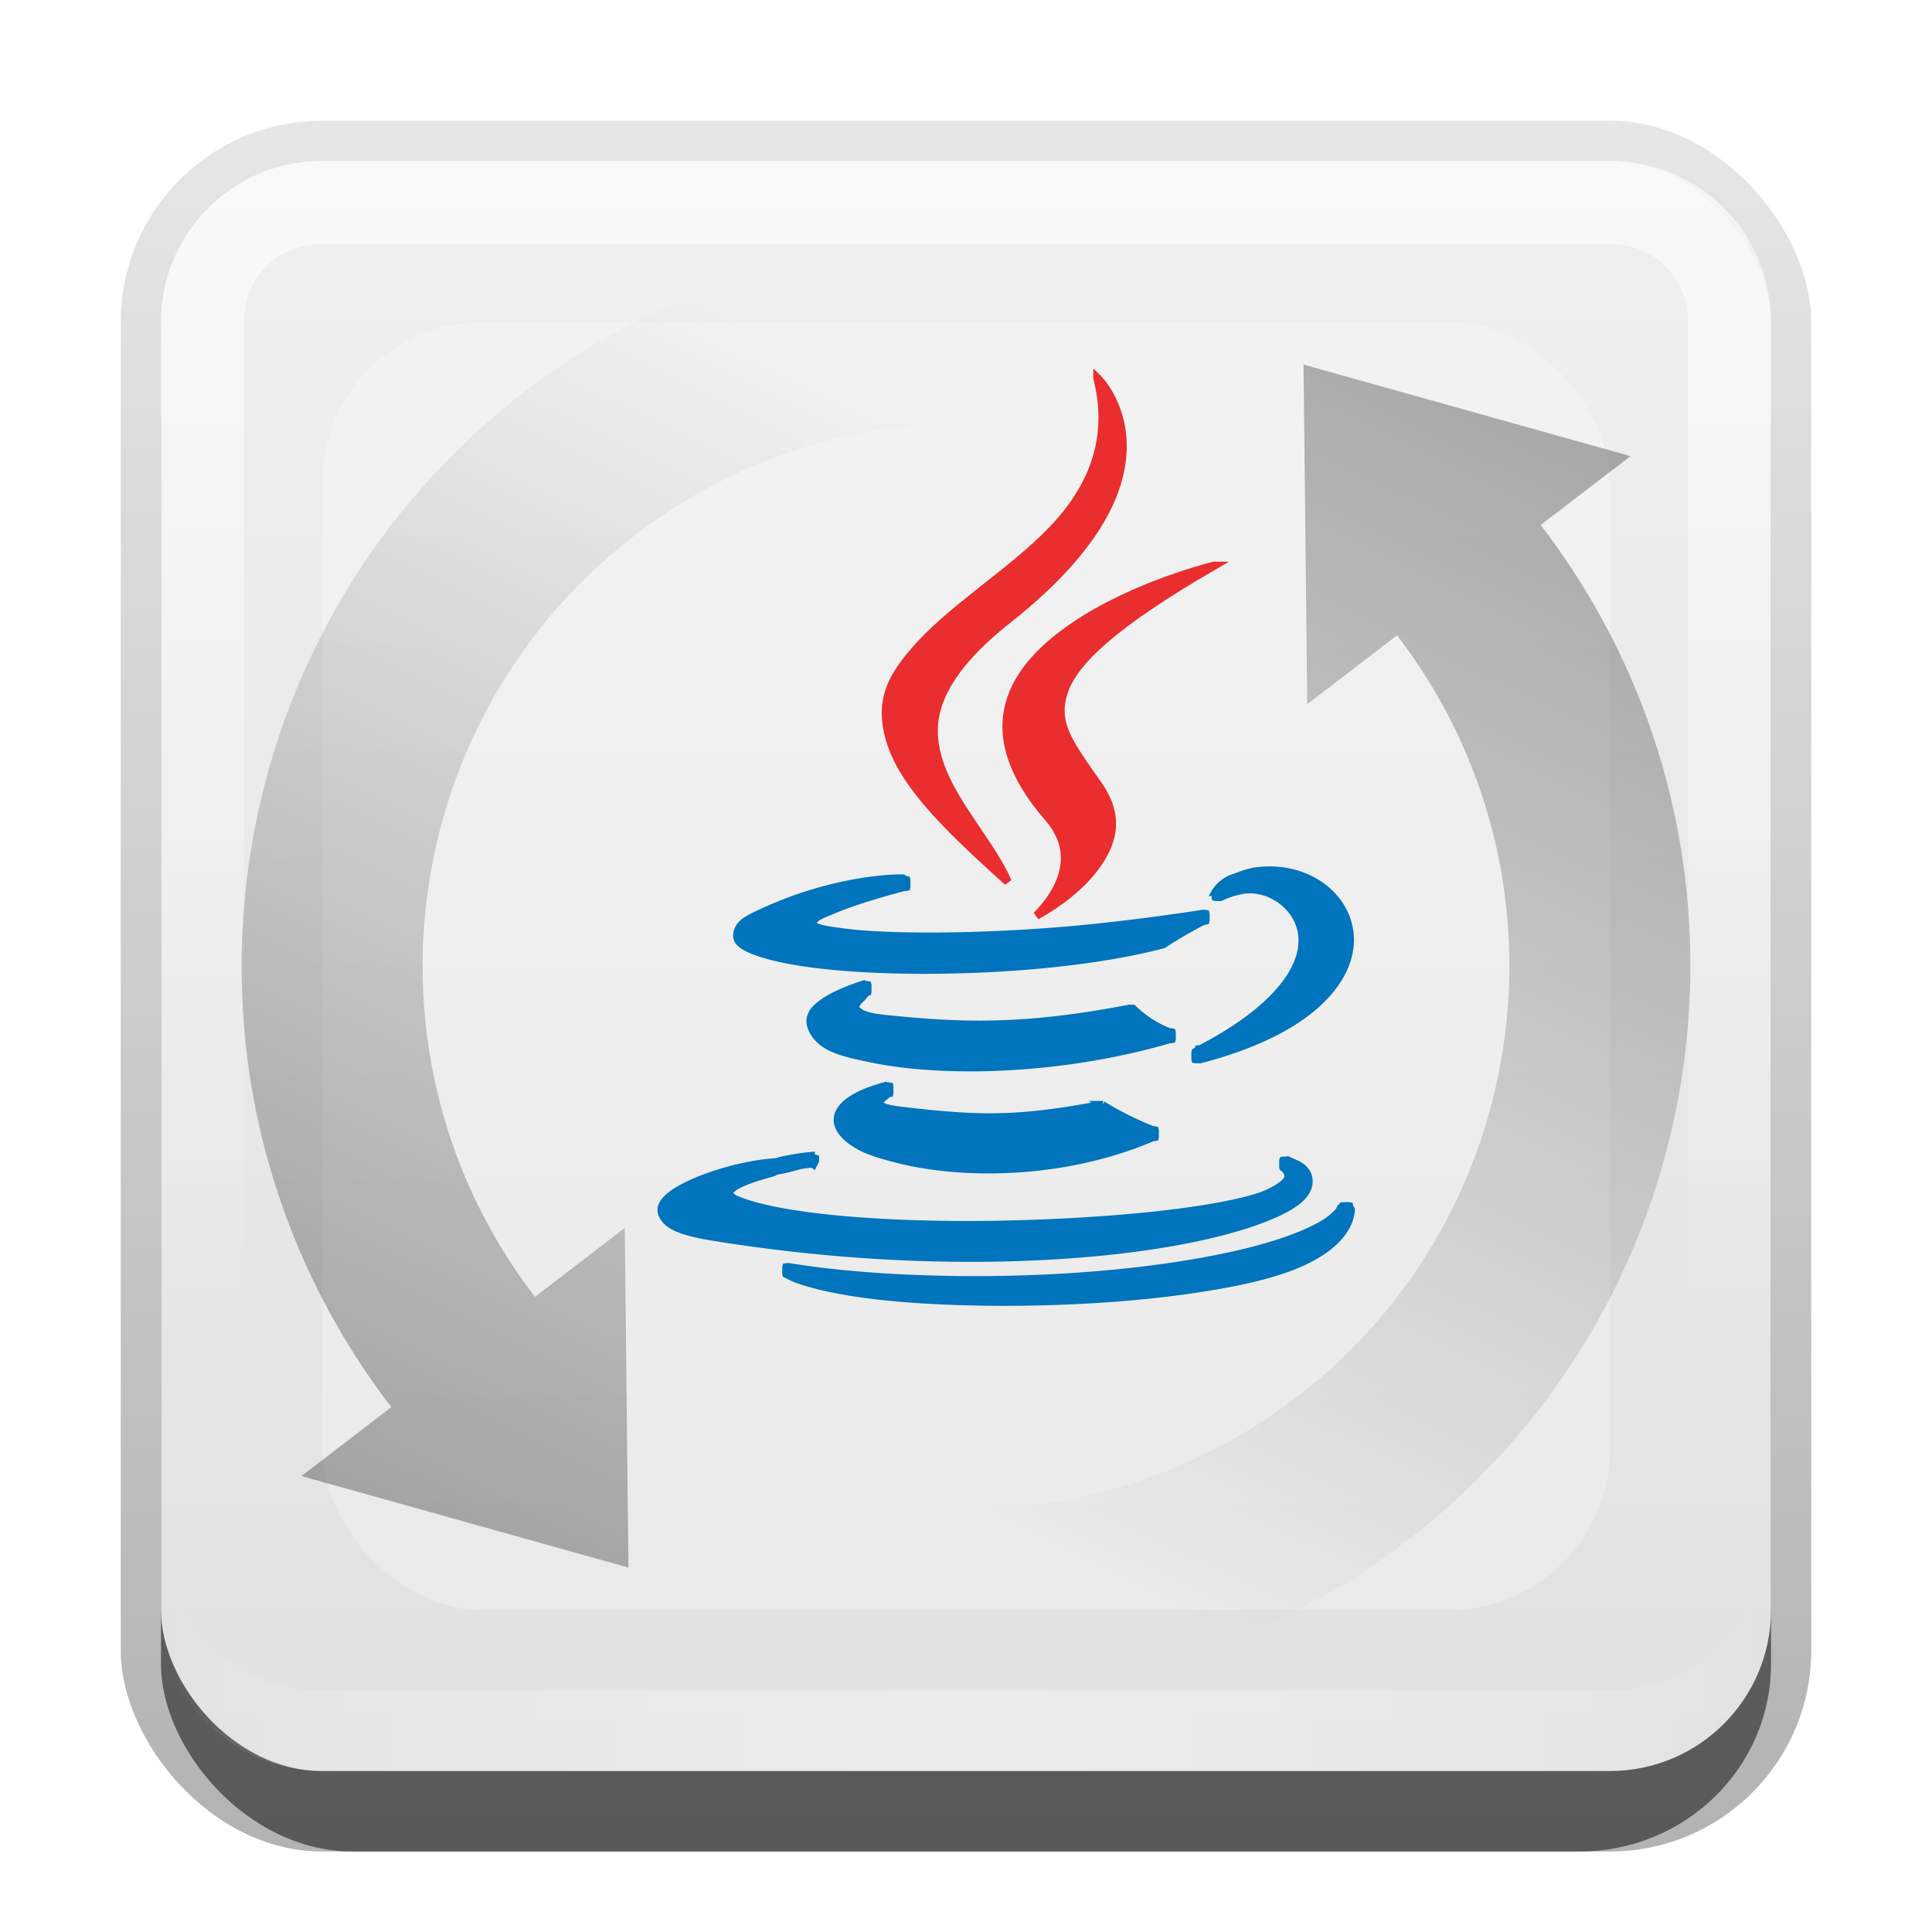 <?xml version="1.0" encoding="UTF-8"?>
<!-- Created with Inkscape (http://www.inkscape.org/) -->
<svg id="svg2" width="24" height="24" version="1.1" xmlns="http://www.w3.org/2000/svg" xmlns:cc="http://creativecommons.org/ns#" xmlns:dc="http://purl.org/dc/elements/1.1/" xmlns:rdf="http://www.w3.org/1999/02/22-rdf-syntax-ns#" xmlns:xlink="http://www.w3.org/1999/xlink">
 <defs id="defs4">
  <linearGradient id="linearGradient3335" x1="11.375" x2="11.375" y1="22" y2="-9.817" gradientUnits="userSpaceOnUse">
   <stop id="stop3330" offset="0"/>
   <stop id="stop3333" stop-opacity="0" offset="1"/>
  </linearGradient>
  <linearGradient id="linearGradient3181" x1="-3.061" x2="-3.061" y1="27.258" y2="7.254" gradientTransform="translate(12.119 -7.258)" gradientUnits="userSpaceOnUse">
   <stop id="stop3189" stop-color="#e1e1e1" offset="0"/>
   <stop id="stop3191" stop-color="#f0f0f0" offset="1"/>
  </linearGradient>
  <filter id="filter3194" x="-.18" y="-.18" width="1.36" height="1.36" color-interpolation-filters="sRGB">
   <feGaussianBlur id="feGaussianBlur3196" stdDeviation="1.2"/>
  </filter>
  <clipPath id="clipPath2849">
   <rect id="rect2851" x="1" y="1" width="20" height="20" rx="2" ry="2" fill="#fff" fill-rule="evenodd"/>
  </clipPath>
  <linearGradient id="linearGradient3845" x1="11" x2="21" y1="19.5" y2="19.5" gradientTransform="translate(1,-1)" gradientUnits="userSpaceOnUse" spreadMethod="reflect">
   <stop id="stop3833" stop-color="#fff" offset="0"/>
   <stop id="stop3821" stop-color="#fff" stop-opacity=".498" offset=".75"/>
   <stop id="stop3835" stop-color="#fff" stop-opacity="0" offset="1"/>
  </linearGradient>
  <linearGradient id="linearGradient3961" x1="10" x2="10" y1="1" y2="16" gradientTransform="translate(1,-1)" gradientUnits="userSpaceOnUse">
   <stop id="stop3825" stop-color="#fff" offset="0"/>
   <stop id="stop3829" stop-color="#fff" stop-opacity="0" offset="1"/>
  </linearGradient>
  <linearGradient id="linearGradient3892">
   <stop id="stop3894" offset="0"/>
   <stop id="stop3896" stop-opacity="0" offset="1"/>
  </linearGradient>
  <linearGradient id="linearGradient3902" x1="80" x2="32" y1="40" y2="64" gradientTransform="matrix(-.223 .171 -.171 -.223 30.928 12.493)" gradientUnits="userSpaceOnUse" xlink:href="#linearGradient3892"/>
  <linearGradient id="linearGradient3927" x1="80" x2="32" y1="40" y2="64" gradientTransform="matrix(.223 -.171 .171 .223 -6.928 7.509)" gradientUnits="userSpaceOnUse" xlink:href="#linearGradient3892"/>
 </defs>
 <g id="layer1" transform="translate(0,2)">
  <g id="g3337" transform="translate(1,-1)">
   <rect id="rect3371" x=".5" y=".5" width="21" height="21.5" rx="2.5" ry="2.5" fill="url(#linearGradient3335)" opacity=".3"/>
   <rect id="rect2553" x="1" y="2" width="20" height="20" rx="2.381" ry="2.326" opacity=".5"/>
  </g>
  <rect id="rect3173" x="2" width="20" height="20" rx="2" ry="2" fill="url(#linearGradient3181)" fill-rule="evenodd"/>
  <path id="rect3050" d="m4 0c-1.108 0-2 0.892-2 2v16c0 1.108 0.892 2 2 2h16c1.108 0 2-0.892 2-2v-16c0-1.108-0.892-2-2-2h-16zm0 1.031h16c0.55 0 0.969 0.419 0.969 0.969v16c0 0.55-0.419 0.969-0.969 0.969h-16c-0.55 0-0.969-0.419-0.969-0.969v-16c0-0.55 0.419-0.969 0.969-0.969z" fill="url(#linearGradient3961)" fill-rule="evenodd" opacity=".6"/>
  <path id="path3235" d="m4 20c-1.108 0-2-0.892-2-2v-1c0 1.108 0.892 2 2 2h16c1.108 0 2-0.892 2-2v1c0 1.108-0.892 2-2 2h-16z" fill="url(#linearGradient3845)" fill-rule="evenodd" opacity=".35"/>
 </g>
 <g id="layer2" transform="translate(0,2)">
  <rect id="rect2410" transform="translate(1,-1)" x="3" y="3" width="16" height="16" rx="2" ry="2" clip-path="url(#clipPath2849)" fill="#fff" filter="url(#filter3194)" opacity=".5"/>
 </g>
 <g id="layer3" transform="translate(0,2)">
  <path id="path3050" transform="matrix(.672 0 0 .672 5.105 1.688)" d="m12.688 1.5c0.177 0.699 0.092 1.282-0.125 1.781-0.217 0.499-0.572 0.922-1 1.312-0.856 0.781-1.947 1.435-2.531 2.312-0.2 0.3-0.275 0.595-0.25 0.906 0.025 0.311 0.144 0.645 0.344 0.969 0.399 0.648 1.1 1.304 1.906 2.031-0.316-0.714-0.985-1.4-1.25-2.156-0.132-0.378-0.177-0.777 0-1.219s0.561-0.925 1.25-1.469c1.723-1.36 2.141-2.467 2.125-3.25s-0.469-1.219-0.469-1.219zm2.156 3.469s-1.478 0.359-2.594 1.125c-0.558 0.383-1.029 0.846-1.188 1.438s0.022 1.291 0.719 2.094c0.407 0.468 0.343 0.918 0.188 1.25s-0.406 0.562-0.406 0.562 0.535-0.275 0.938-0.719c0.201-0.222 0.376-0.486 0.438-0.781 0.061-0.295-0.009-0.598-0.25-0.938-0.223-0.314-0.434-0.608-0.562-0.875s-0.155-0.525-0.062-0.812c0.185-0.575 0.928-1.269 2.781-2.344z" fill="#ea2d2e" fill-rule="evenodd" stroke="#ea2d2e" stroke-width=".149"/>
  <path id="path3052" transform="matrix(.672 0 0 .672 5.105 1.688)" d="m15.594 10.625c-0.127 0.019-0.274 0.079-0.406 0.125-0.208 0.074-0.312 0.25-0.312 0.25a0.079 0.079 0 0 0 0 0.031 0.079 0.079 0 0 0 0 0.031 0.079 0.079 0 0 0 0 0.031 0.079 0.079 0 0 0 0.031 0 0.079 0.079 0 0 0 0.031 0 0.079 0.079 0 0 0 0.031 0s0.132-0.074 0.375-0.125c0.468-0.098 1.035 0.245 1.125 0.781 0.045 0.268-0.028 0.6-0.312 0.969-0.284 0.369-0.772 0.777-1.562 1.188a0.079 0.079 0 0 0-0.031 0 0.079 0.079 0 0 0 0 0.031c6.4e-4 -0.002-0.024-0.006-0.031 0-0.007 0.006 0 0.031 0 0.031a0.079 0.079 0 0 0-0.031 0 0.079 0.079 0 0 0 0 0.031 0.079 0.079 0 0 0 0 0.031 0.079 0.079 0 0 0 0 0.031 0.079 0.079 0 0 0 0 0.031 0.079 0.079 0 0 0 0.031 0 0.079 0.079 0 0 0 0.031 0 0.079 0.079 0 0 0 0.031 0c1.074-0.282 1.785-0.67 2.219-1.094s0.592-0.876 0.531-1.281c-0.107-0.708-0.858-1.227-1.75-1.094zm-6.5 0.125s-1.227-0.034-2.719 0.688c-0.114 0.055-0.19 0.098-0.25 0.156-0.06 0.058-0.098 0.144-0.094 0.219 0.004 0.075 0.033 0.108 0.094 0.156 0.061 0.048 0.152 0.088 0.25 0.125 0.392 0.149 1.087 0.263 1.938 0.312 1.701 0.1 4.01-0.021 5.594-0.438 0.319-0.218 0.75-0.438 0.75-0.438a0.079 0.079 0 0 0 0.031 0 0.079 0.079 0 0 0 0-0.031 0.079 0.079 0 0 0 0-0.031 0.079 0.079 0 0 0 0-0.031 0.079 0.079 0 0 0 0-0.031 0.079 0.079 0 0 0-0.031 0 0.079 0.079 0 0 0-0.031 0s-1.289 0.206-2.562 0.312c-1.561 0.131-3.234 0.142-4.062 0.031-0.246-0.033-0.406-0.053-0.5-0.094-0.047-0.02-0.082-0.05-0.094-0.062 5.699e-4 -0.007 0.018-0.074 0.094-0.125s0.216-0.103 0.344-0.156c0.512-0.212 1.281-0.406 1.281-0.406a0.079 0.079 0 0 0 0.031 0 0.079 0.079 0 0 0 0-0.031 0.079 0.079 0 0 0 0-0.031 0.079 0.079 0 0 0 0-0.031 0.079 0.079 0 0 0 0-0.031 0.079 0.079 0 0 0-0.031 0 0.079 0.079 0 0 0-0.031-0.031zm-0.75 1.969c-0.365 0.121-0.623 0.245-0.781 0.375-0.079 0.065-0.125 0.114-0.156 0.188-0.031 0.074-0.026 0.147 0 0.219 0.052 0.144 0.173 0.281 0.375 0.375 0.202 0.094 0.492 0.156 0.812 0.219 1.28 0.25 3.412 0.217 5.438-0.375a0.079 0.079 0 0 0 0.031 0 0.079 0.079 0 0 0 0-0.031 0.079 0.079 0 0 0 0-0.031 0.079 0.079 0 0 0 0-0.031 0.079 0.079 0 0 0 0-0.031 0.079 0.079 0 0 0-0.031 0c-0.408-0.144-0.688-0.438-0.688-0.438a0.079 0.079 0 0 0-0.031 0 0.079 0.079 0 0 0-0.031 0c-1.961 0.377-3.096 0.336-4.531 0.188-0.271-0.028-0.402-0.074-0.469-0.125s-0.078-0.072-0.062-0.125 0.078-0.108 0.125-0.156c0.047-0.048 0.062-0.094 0.062-0.094a0.079 0.079 0 0 0 0.031 0 0.079 0.079 0 0 0 0-0.031 0.079 0.079 0 0 0 0-0.031 0.079 0.079 0 0 0 0-0.031 0.079 0.079 0 0 0 0-0.031 0.079 0.079 0 0 0-0.031 0 0.079 0.079 0 0 0-0.031 0 0.079 0.079 0 0 0-0.031 0zm0.406 1.875c-0.333 0.093-0.543 0.192-0.688 0.312s-0.206 0.264-0.156 0.406c0.049 0.142 0.19 0.271 0.375 0.375s0.43 0.176 0.719 0.25c1.157 0.295 3.034 0.315 4.719-0.406a0.079 0.079 0 0 0 0.031 0 0.079 0.079 0 0 0 0-0.031 0.079 0.079 0 0 0 0-0.031 0.079 0.079 0 0 0 0-0.031 0.079 0.079 0 0 0 0-0.031 0.079 0.079 0 0 0-0.031 0c-0.537-0.209-0.938-0.469-0.938-0.469a0.079 0.079 0 0 0-0.031 0c-1.481 0.28-2.188 0.278-3.531 0.125-0.273-0.031-0.424-0.051-0.5-0.094-0.038-0.021-0.057-0.052-0.062-0.062-0.005-0.01-0.003-0.02 0-0.031 0.006-0.023 0.054-0.061 0.094-0.094s0.062-0.062 0.062-0.062a0.079 0.079 0 0 0 0.031 0 0.079 0.079 0 0 0 0-0.031 0.079 0.079 0 0 0 0-0.031 0.079 0.079 0 0 0 0-0.031 0.079 0.079 0 0 0 0-0.031 0.079 0.079 0 0 0-0.031 0 0.079 0.079 0 0 0-0.031 0 0.079 0.079 0 0 0-0.031 0zm-1.281 1.281s-0.243 0.011-0.625 0.094c-0.032 0.007-0.059 0.019-0.094 0.031-0.021 0.007-0.044-0.006-0.062 0 0.006-0.002 0.025 0.034 0.031 0.031-0.01 0.004-0.022-0.003-0.031 0a0.079 0.079 0 0 0 0-0.031c-0.614 0.05-1.411 0.295-1.812 0.562-0.1 0.067-0.174 0.135-0.219 0.219-0.045 0.083-0.027 0.168 0.031 0.25 0.117 0.165 0.392 0.26 0.906 0.344 3.402 0.551 6.469 0.454 8.5 0.094 1.015-0.18 1.787-0.432 2.188-0.688 0.2-0.128 0.317-0.274 0.312-0.438-2e-3 -0.082-0.03-0.154-0.094-0.219-0.064-0.065-0.165-0.104-0.281-0.156a0.079 0.079 0 0 0-0.031 0 0.079 0.079 0 0 0-0.031 0 0.079 0.079 0 0 0-0.031 0 0.079 0.079 0 0 0 0 0.031 0.079 0.079 0 0 0 0 0.031 0.079 0.079 0 0 0 0 0.031 0.079 0.079 0 0 0 0 0.031s0.098 0.072 0.094 0.156c-0.002 0.042-0.009 0.087-0.094 0.156-0.085 0.069-0.254 0.175-0.5 0.25-0.94 0.285-2.94 0.473-4.906 0.5-0.983 0.013-1.948-0.017-2.781-0.094s-1.533-0.199-1.938-0.375c-0.061-0.027-0.108-0.075-0.125-0.094-0.017-0.018-9.338e-4 -0.023 0-0.031 0.002-0.016 0.037-0.07 0.125-0.125 0.167-0.104 0.471-0.189 0.688-0.25-0.006 0.002-0.025-0.033-0.031-0.031a0.079 0.079 0 0 0 0.031 0 0.079 0.079 0 0 0 0 0.031c0.021-0.002 0.041-0.028 0.062-0.031 0.132-0.02 0.283-0.061 0.406-0.094 0.072-0.019 0.138-0.026 0.188-0.031 0.05-0.005 0.09-0.003 0.094 0l0.031-0.062v-0.094zm9.75 0.938a0.079 0.079 0 0 0 0 0.031s-0.024-0.012-0.031 0c-0.008 0.012-0.006 0.036-0.031 0.062-0.05 0.053-0.146 0.155-0.312 0.25-0.332 0.189-0.941 0.439-2.094 0.656-2.6 0.49-5.852 0.438-7.75 0.125a0.079 0.079 0 0 0-0.031 0 0.079 0.079 0 0 0-0.031 0 0.079 0.079 0 0 0 0 0.031 0.079 0.079 0 0 0 0 0.031 0.079 0.079 0 0 0 0 0.031 0.079 0.079 0 0 0 0 0.031s0.052 0.029 0.125 0.062 0.197 0.077 0.375 0.125c0.357 0.095 0.959 0.216 1.969 0.281 1.536 0.098 3.482 0.048 5.062-0.188 0.79-0.118 1.484-0.265 2-0.5s0.875-0.564 0.906-0.969a0.079 0.079 0 0 0-0.031-0.031 0.079 0.079 0 0 0 0-0.031 0.079 0.079 0 0 0-0.031 0 0.079 0.079 0 0 0-0.031 0 0.079 0.079 0 0 0-0.031 0 0.079 0.079 0 0 0-0.031 0z" fill="#0074bd" fill-rule="evenodd" stroke="#0074bd" stroke-width=".149"/>
  <path id="path3884" d="m16.193 2.53 0.046 4.218 1.116-0.856c2.269 2.957 1.712 7.194-1.246 9.464-1.42 1.09-3.215 1.57-4.99 1.336l-0.294 2.23c2.366 0.312 4.76-0.329 6.653-1.782 3.943-3.026 4.687-8.675 1.661-12.618l1.116-0.856-4.062-1.137z" color="#000000" fill="url(#linearGradient3927)" opacity=".3"/>
  <path id="path3900" d="m7.807 17.472-0.046-4.218-1.116 0.856c-2.269-2.957-1.712-7.194 1.246-9.464 1.42-1.09 3.215-1.57 4.99-1.336l0.294-2.23c-2.366-0.312-4.76 0.329-6.653 1.782-3.943 3.026-4.687 8.675-1.661 12.618l-1.116 0.856 4.062 1.137z" color="#000000" fill="url(#linearGradient3902)" opacity=".3"/>
 </g>
</svg>
